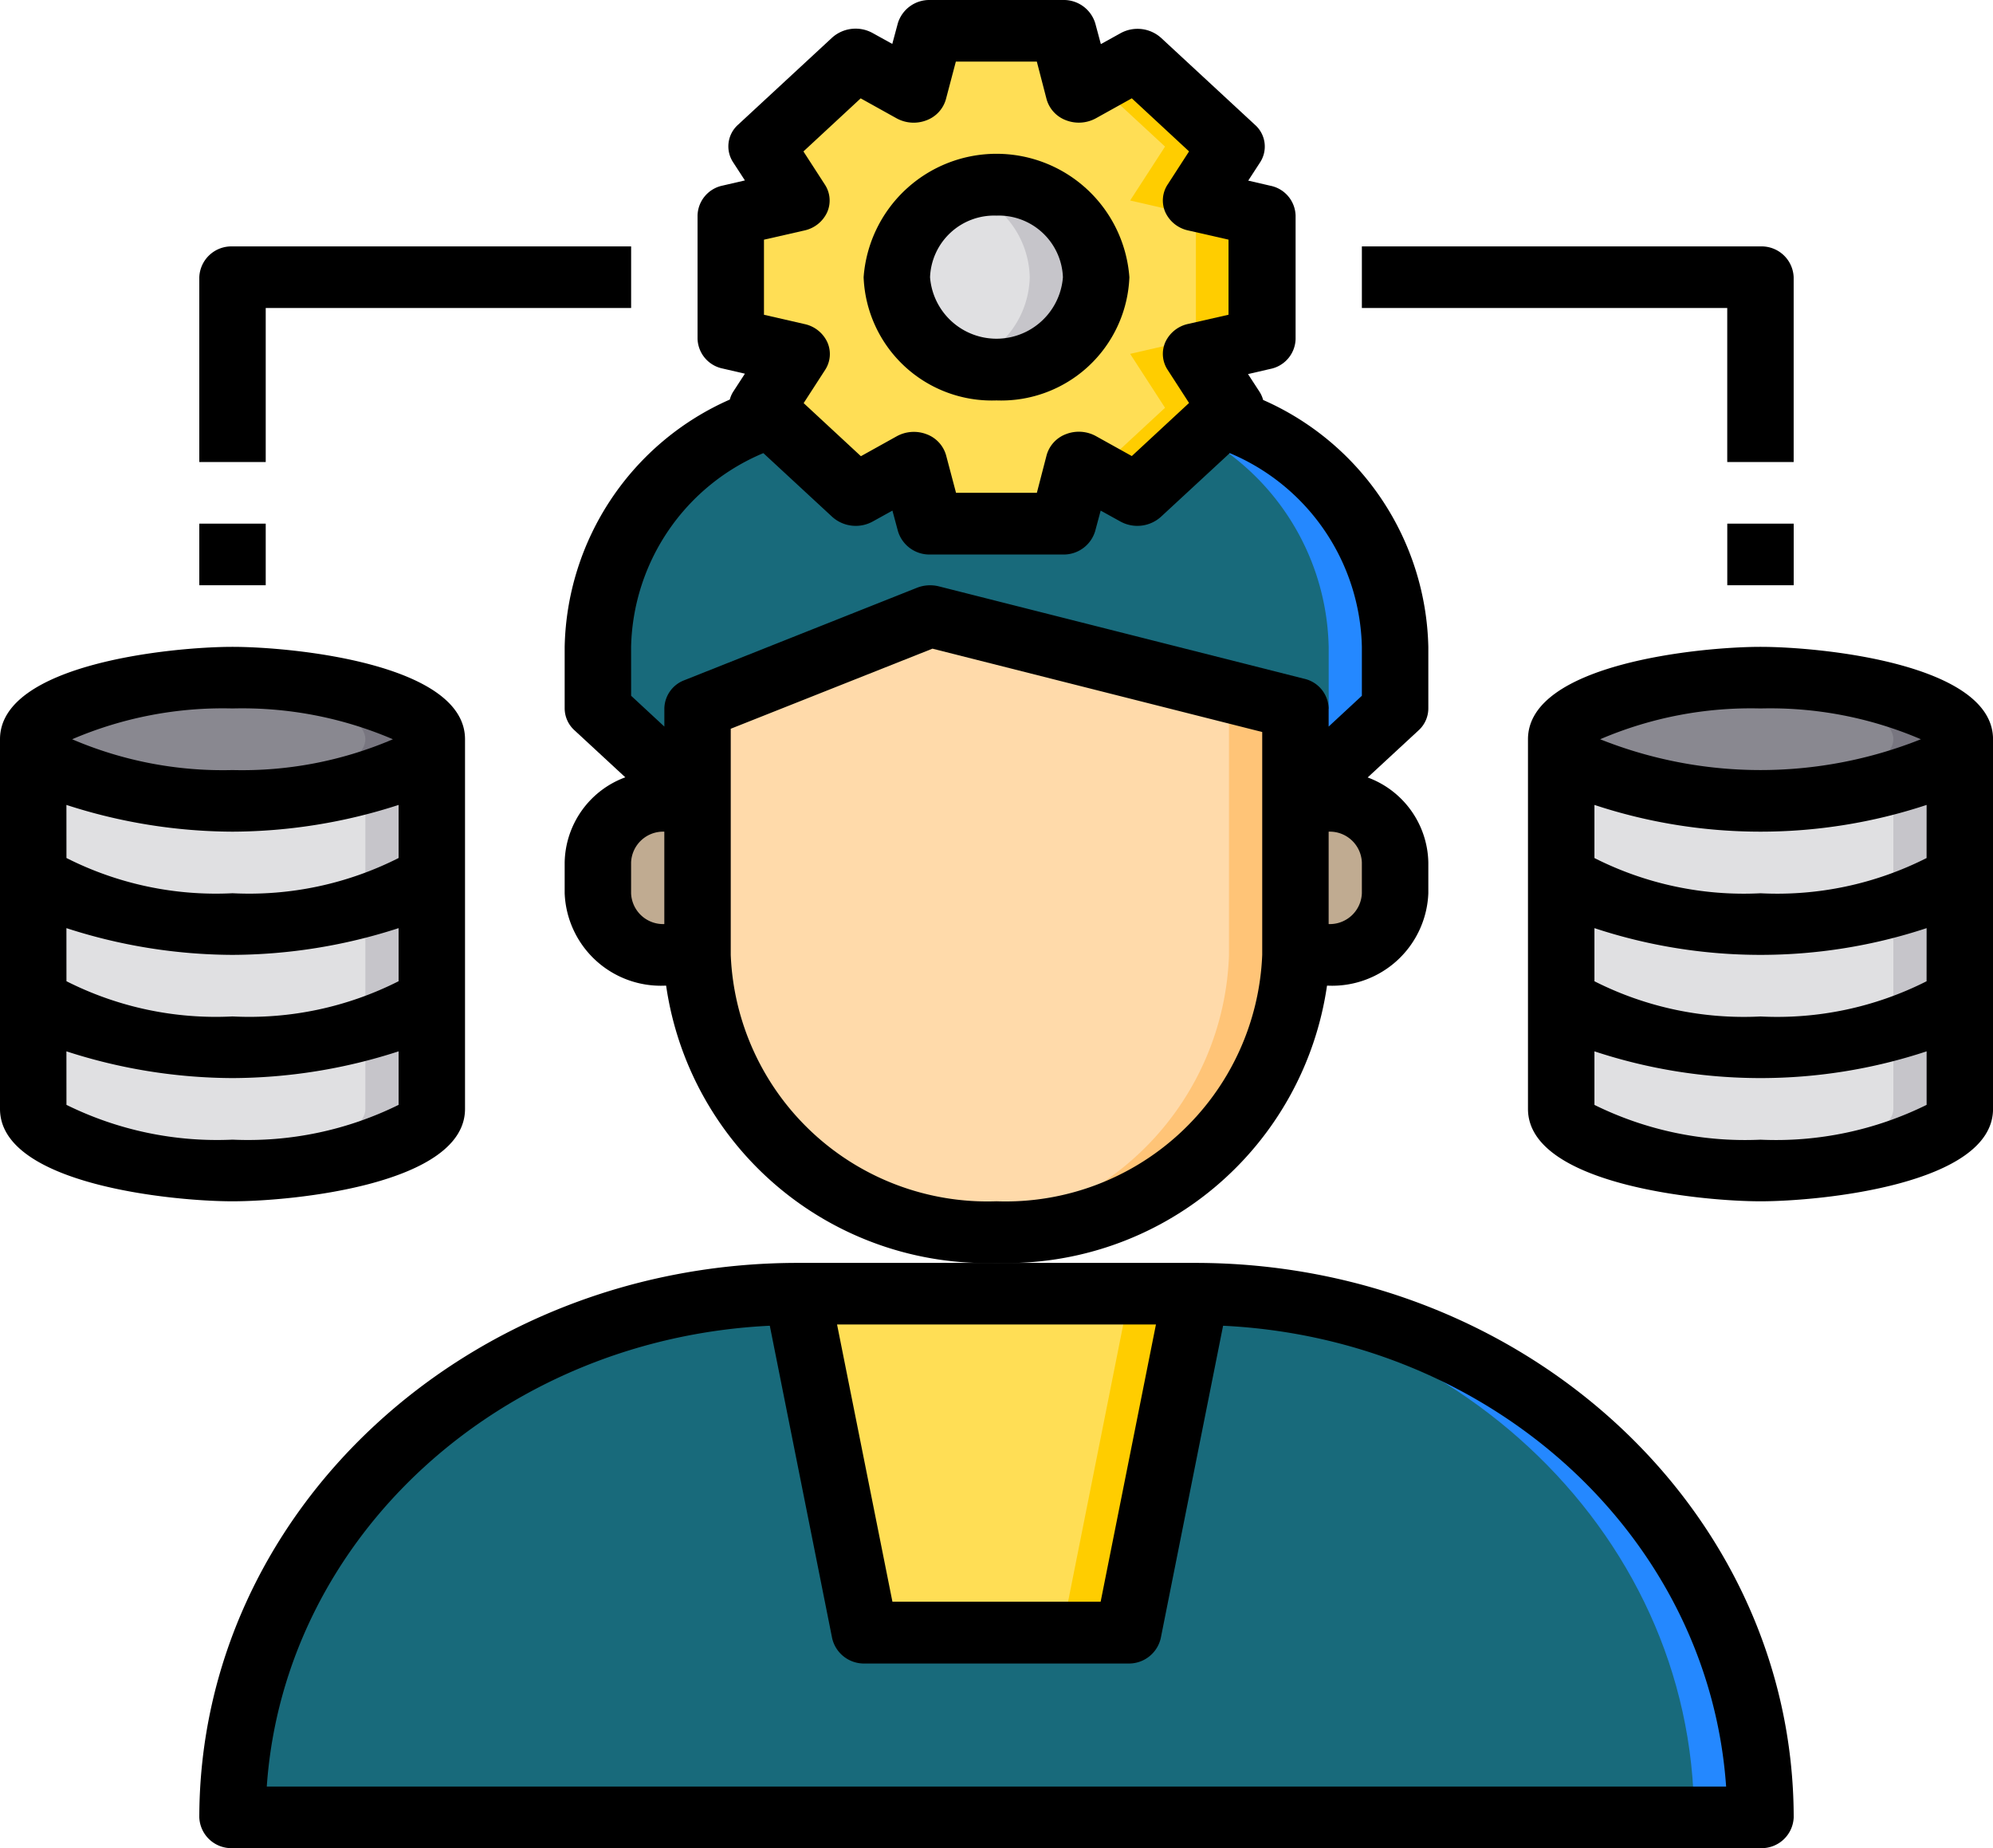 <svg xmlns="http://www.w3.org/2000/svg" width="55" height="51" viewBox="0 0 55 51"><defs><style>.a{fill:#e0e0e2;}.b{fill:#898890;}.c{fill:#186a7b;}.d{fill:#2488ff;}.e{fill:#c0ab91;}.f{fill:#ffdaaa;}.g{fill:#ffc477;}.h{fill:#ffde55;}.i{fill:#ffcd00;}.j{fill:#c6c5ca;}.k{fill:#787680;}</style></defs><g transform="translate(-2 -2)"><path class="a" d="M60,34v3.4c0,.935-2.97,1.7-5.5,1.7S49,38.335,49,37.4V34c0,.935,2.97,1.7,5.5,1.7S60,34.935,60,34Z" transform="translate(-3.917 -4.8)"/><path class="a" d="M60,30v3.4c0,.935-2.97,1.7-5.5,1.7S49,34.335,49,33.4V30c0,.935,2.97,1.7,5.5,1.7S60,30.935,60,30Z" transform="translate(-3.917 -4.2)"/><path class="a" d="M60,26v3.4c0,.935-2.97,1.7-5.5,1.7S49,30.335,49,29.4V26c0,.935,2.97,1.7,5.5,1.7S60,26.935,60,26Z" transform="translate(-3.917 -3.6)"/><ellipse class="b" cx="5.5" cy="1.5" rx="5.5" ry="1.5" transform="translate(45 21)"/><path class="c" d="M51.167,58.45H9C9,50.469,15.977,44,24.583,44h11C44.19,44,51.167,50.469,51.167,58.45Z" transform="translate(-0.583 -6.3)"/><path class="d" d="M53.417,58.45H51.583C51.583,50.469,44.606,44,36,44h1.833C46.44,44,53.417,50.469,53.417,58.45Z" transform="translate(-2.833 -6.3)"/><path class="e" d="M43.75,29.7v.85a1.776,1.776,0,0,1-1.833,1.7H41V28h.917a1.776,1.776,0,0,1,1.833,1.7Z" transform="translate(-3.25 -3.9)"/><path class="c" d="M42,21.876v1.7l-2.75,2.55v-2.55l-10.083-2.55-6.417,2.55v2.55L20,23.576v-1.7a6.831,6.831,0,0,1,4.767-6.366H37.233A6.831,6.831,0,0,1,42,21.876Z" transform="translate(-1.5 -2.026)"/><path class="d" d="M43.4,21.876v1.7l-2.75,2.55v-1.7l.917-.85v-1.7A6.831,6.831,0,0,0,36.8,15.51h1.833A6.831,6.831,0,0,1,43.4,21.876Z" transform="translate(-2.9 -2.026)"/><path class="f" d="M39.5,27.1v4.25c0,4.225-3.694,7.65-8.25,7.65S23,35.575,23,31.35v-6.8L29.417,22,39.5,24.55Z" transform="translate(-1.75 -3)"/><path class="g" d="M40.018,24.55v6.8c0,4.225-3.694,7.65-8.25,7.65a8.16,8.16,0,0,1-.917-.051,7.88,7.88,0,0,0,7.333-7.6v-6.8L29.22,22.28l.715-.28Z" transform="translate(-2.268 -3)"/><path class="h" d="M38.667,11.5l-1.815.417.962,1.488L35.22,15.809l-1.6-.892L33.167,16.6H29.5l-.449-1.683-1.6.892L24.852,13.4l.962-1.488L24,11.5V8.1l1.815-.416L24.852,6.2l2.594-2.405,1.6.893L29.5,3h3.667l.449,1.683,1.6-.893L37.814,6.2l-.962,1.488,1.815.416Z" transform="translate(-1.833 -0.15)"/><path class="i" d="M39.583,11.639l-1.815.417.962,1.488-2.594,2.405-1.146-.637L36.9,13.543l-.963-1.488,1.815-.417V8.24l-1.815-.417L36.9,6.335,34.99,4.568l1.146-.637L38.73,6.335l-.962,1.488,1.815.417Z" transform="translate(-2.749 -0.29)"/><path class="h" d="M37,44l-1.861,9.35H27.861L26,44Z" transform="translate(-2 -6.3)"/><path class="i" d="M37.664,44,35.8,53.35H33.97L35.831,44Z" transform="translate(-2.664 -6.3)"/><circle class="a" cx="2.5" cy="2.5" r="2.5" transform="translate(27 7)"/><path class="e" d="M22.75,28v4.25h-.917A1.776,1.776,0,0,1,20,30.55V29.7A1.776,1.776,0,0,1,21.833,28Z" transform="translate(-1.5 -3.9)"/><path class="a" d="M14,34v3.4c0,.935-2.97,1.7-5.5,1.7S3,38.335,3,37.4V34c0,.935,2.97,1.7,5.5,1.7S14,34.935,14,34Z" transform="translate(-0.083 -4.8)"/><path class="a" d="M14,30v3.4c0,.935-2.97,1.7-5.5,1.7S3,34.335,3,33.4V30c0,.935,2.97,1.7,5.5,1.7S14,30.935,14,30Z" transform="translate(-0.083 -4.2)"/><path class="a" d="M14,26v3.4c0,.935-2.97,1.7-5.5,1.7S3,30.335,3,29.4V26c0,.935,2.97,1.7,5.5,1.7S14,26.935,14,26Z" transform="translate(-0.083 -3.6)"/><g transform="translate(7.5 7.1)"><path class="j" d="M60.417,34v3.4c0,.935-2.97,1.7-5.5,1.7-.3,0-.6-.008-.917-.034,2.283-.153,4.583-.842,4.583-1.666V35.207C59.656,34.9,60.417,34.476,60.417,34Z" transform="translate(-11.833 -11.9)"/><path class="j" d="M60.833,30v3.4c0,.476-.761.9-1.833,1.207v-3.4C60.073,30.9,60.833,30.476,60.833,30Z" transform="translate(-12.25 -11.3)"/><path class="j" d="M60.833,26v3.4c0,.476-.761.9-1.833,1.207v-3.4C60.073,26.9,60.833,26.476,60.833,26Z" transform="translate(-12.25 -10.7)"/><path class="j" d="M34.667,10.55a2.656,2.656,0,0,1-2.75,2.55A2.719,2.719,0,0,1,31,12.947a2.56,2.56,0,0,0,1.834-2.4A2.56,2.56,0,0,0,31,8.153,2.719,2.719,0,0,1,31.917,8,2.656,2.656,0,0,1,34.667,10.55Z" transform="translate(-9.917 -8)"/><path class="j" d="M14.417,34v3.4c0,.935-2.97,1.7-5.5,1.7-.3,0-.6-.008-.917-.034,2.283-.153,4.583-.842,4.583-1.666V35.207q.22-.064.412-.128a6.34,6.34,0,0,0,.642-.264A2.332,2.332,0,0,0,14,34.595a.622.622,0,0,0,.119-.093.668.668,0,0,0,.293-.5Z" transform="translate(-8 -11.9)"/><path class="j" d="M14.833,30v3.4a.668.668,0,0,1-.293.5.622.622,0,0,1-.119.094,2.331,2.331,0,0,1-.367.221,6.342,6.342,0,0,1-.642.263q-.192.064-.412.128v-3.4c1.073-.306,1.833-.731,1.833-1.207Z" transform="translate(-8.417 -11.3)"/><path class="j" d="M14.833,26v3.4c0,.476-.761.9-1.833,1.207v-3.4C14.073,26.9,14.833,26.476,14.833,26Z" transform="translate(-8.417 -10.7)"/></g><ellipse class="b" cx="5.5" cy="1.5" rx="5.5" ry="1.5" transform="translate(3 21)"/><path class="k" d="M60.417,25.7c0,.935-2.97,1.7-5.5,1.7-.3,0-.6-.009-.917-.034,2.283-.153,4.583-.842,4.583-1.666s-2.3-1.513-4.583-1.666c.312-.026.614-.034.917-.034C57.447,24,60.417,24.765,60.417,25.7Z" transform="translate(-4.333 -3.3)"/><path class="k" d="M14.417,25.7c0,.935-2.97,1.7-5.5,1.7-.3,0-.6-.009-.917-.034,2.283-.153,4.583-.842,4.583-1.666S10.283,24.187,8,24.034c.312-.026.614-.034.917-.034C11.447,24,14.417,24.765,14.417,25.7Z" transform="translate(-0.5 -3.3)"/><path d="M40.037,29.2h.047a2.656,2.656,0,0,0,2.75-2.55V25.8a2.554,2.554,0,0,0-1.674-2.346l1.405-1.3a.82.82,0,0,0,.269-.6v-1.7a7.627,7.627,0,0,0-4.559-6.817.783.783,0,0,0-.092-.214l-.325-.5.613-.142a.865.865,0,0,0,.7-.825V7.95a.865.865,0,0,0-.694-.824l-.613-.142.325-.5a.8.8,0,0,0-.138-1.039l-2.592-2.4a.971.971,0,0,0-1.12-.128l-.542.3-.153-.569A.907.907,0,0,0,32.75,2H29.083a.907.907,0,0,0-.889.643l-.153.569-.542-.3a.971.971,0,0,0-1.12.128l-2.592,2.4a.8.8,0,0,0-.138,1.039l.325.5-.613.142a.865.865,0,0,0-.694.825v3.4a.865.865,0,0,0,.694.824l.613.142-.325.5a.783.783,0,0,0-.092.214A7.627,7.627,0,0,0,19,19.85v1.7a.82.82,0,0,0,.268.6l1.405,1.3A2.554,2.554,0,0,0,19,25.8v.85a2.656,2.656,0,0,0,2.75,2.55H21.8a8.937,8.937,0,0,0,9.121,7.651A8.937,8.937,0,0,0,40.038,29.2ZM41,26.65a.885.885,0,0,1-.917.85V24.95A.885.885,0,0,1,41,25.8ZM24.5,8.614l1.119-.255a.9.9,0,0,0,.624-.5.8.8,0,0,0-.061-.763l-.593-.917,1.58-1.465.989.55a.98.98,0,0,0,.823.057.872.872,0,0,0,.539-.579L29.795,3.7H32.03L32.3,4.741a.872.872,0,0,0,.539.579.98.98,0,0,0,.823-.057l.989-.55,1.58,1.465-.593.917a.8.8,0,0,0-.061.763.9.9,0,0,0,.624.5l1.119.255v2.072l-1.119.255a.9.9,0,0,0-.624.5.8.8,0,0,0,.061.763l.593.917-1.58,1.465-.989-.55a.98.98,0,0,0-.822-.057.872.872,0,0,0-.539.579l-.27,1.042H29.8l-.275-1.038a.872.872,0,0,0-.539-.579.98.98,0,0,0-.822.057l-.989.55-1.58-1.465.593-.917a.8.8,0,0,0,.061-.763.9.9,0,0,0-.624-.5L24.5,10.686ZM20.833,19.85a5.94,5.94,0,0,1,3.65-5.346l1.9,1.758a.971.971,0,0,0,1.12.128l.542-.3.153.569a.907.907,0,0,0,.889.643H32.75a.907.907,0,0,0,.889-.643l.153-.569.542.3a.971.971,0,0,0,1.12-.128l1.9-1.758A5.94,5.94,0,0,1,41,19.85V21.2l-.917.85v-.5a.863.863,0,0,0-.676-.82L29.324,18.18a.993.993,0,0,0-.6.039l-6.417,2.55a.851.851,0,0,0-.556.781v.5l-.917-.85Zm0,6.8V25.8a.885.885,0,0,1,.917-.85V27.5A.885.885,0,0,1,20.833,26.65Zm10.083,8.5a7.09,7.09,0,0,1-7.333-6.8V22.11L29.15,19.9l9.1,2.3V28.35a7.09,7.09,0,0,1-7.333,6.8Z" transform="translate(-1.417)"/><path d="M31.667,13.8a3.541,3.541,0,0,0,3.667-3.4A3.677,3.677,0,0,0,28,10.4,3.541,3.541,0,0,0,31.667,13.8Zm0-5.1A1.77,1.77,0,0,1,33.5,10.4a1.839,1.839,0,0,1-3.667,0A1.77,1.77,0,0,1,31.667,8.7Z" transform="translate(-2.167 -0.75)"/><path d="M14.833,35.75V25.55c0-2.082-4.752-2.55-6.417-2.55S2,23.468,2,25.55v10.2c0,2.082,4.752,2.55,6.417,2.55S14.833,37.832,14.833,35.75Zm-11-4.988a14.994,14.994,0,0,0,4.583.738A14.994,14.994,0,0,0,13,30.762v1.465a9.125,9.125,0,0,1-4.583.972,9.125,9.125,0,0,1-4.583-.972Zm0-3.4a14.994,14.994,0,0,0,4.583.738A14.994,14.994,0,0,0,13,27.362v1.465a9.125,9.125,0,0,1-4.583.972,9.125,9.125,0,0,1-4.583-.972ZM8.417,24.7a10.548,10.548,0,0,1,4.426.85,10.548,10.548,0,0,1-4.426.85,10.548,10.548,0,0,1-4.426-.85,10.548,10.548,0,0,1,4.426-.85ZM3.833,34.162a14.994,14.994,0,0,0,4.583.738A14.994,14.994,0,0,0,13,34.162v1.477a9.391,9.391,0,0,1-4.583.96,9.391,9.391,0,0,1-4.583-.96Z" transform="translate(0 -3.15)"/><path d="M54.417,23C52.752,23,48,23.468,48,25.55v10.2c0,2.082,4.752,2.55,6.417,2.55s6.417-.468,6.417-2.55V25.55C60.833,23.468,56.081,23,54.417,23ZM59,28.828a9.125,9.125,0,0,1-4.583.972,9.125,9.125,0,0,1-4.583-.972V27.362a14.605,14.605,0,0,0,9.167,0Zm0,3.4a9.125,9.125,0,0,1-4.583.972,9.125,9.125,0,0,1-4.583-.972V30.762a14.605,14.605,0,0,0,9.167,0ZM54.417,24.7a10.548,10.548,0,0,1,4.426.85,11.946,11.946,0,0,1-8.851,0,10.548,10.548,0,0,1,4.426-.85Zm0,11.9a9.391,9.391,0,0,1-4.583-.96V34.162a14.605,14.605,0,0,0,9.167,0v1.477A9.391,9.391,0,0,1,54.417,36.6Z" transform="translate(-3.833 -3.15)"/><path d="M35.5,43h-11C15.392,43.01,8.011,49.854,8,58.3a.885.885,0,0,0,.917.85H51.083A.885.885,0,0,0,52,58.3c-.011-8.446-7.392-15.29-16.5-15.3Zm-1.1,1.7-1.526,7.65H27.128L25.6,44.7ZM9.862,57.45c.479-6.89,6.446-12.356,13.882-12.716l1.72,8.621a.9.9,0,0,0,.9.7h7.269a.9.9,0,0,0,.9-.7l1.72-8.621c7.436.36,13.4,5.826,13.882,12.716Z" transform="translate(-0.5 -6.15)"/><path d="M8,19H9.833v1.7H8Z" transform="translate(-0.5 -2.55)"/><path d="M9.833,11.7H19.917V10h-11A.885.885,0,0,0,8,10.85v5.1H9.833Z" transform="translate(-0.5 -1.2)"/><path d="M54,19h1.833v1.7H54Z" transform="translate(-4.333 -2.55)"/><path d="M53.083,15.95h1.833v-5.1A.885.885,0,0,0,54,10H43v1.7H53.083Z" transform="translate(-3.417 -1.2)"/></g></svg>